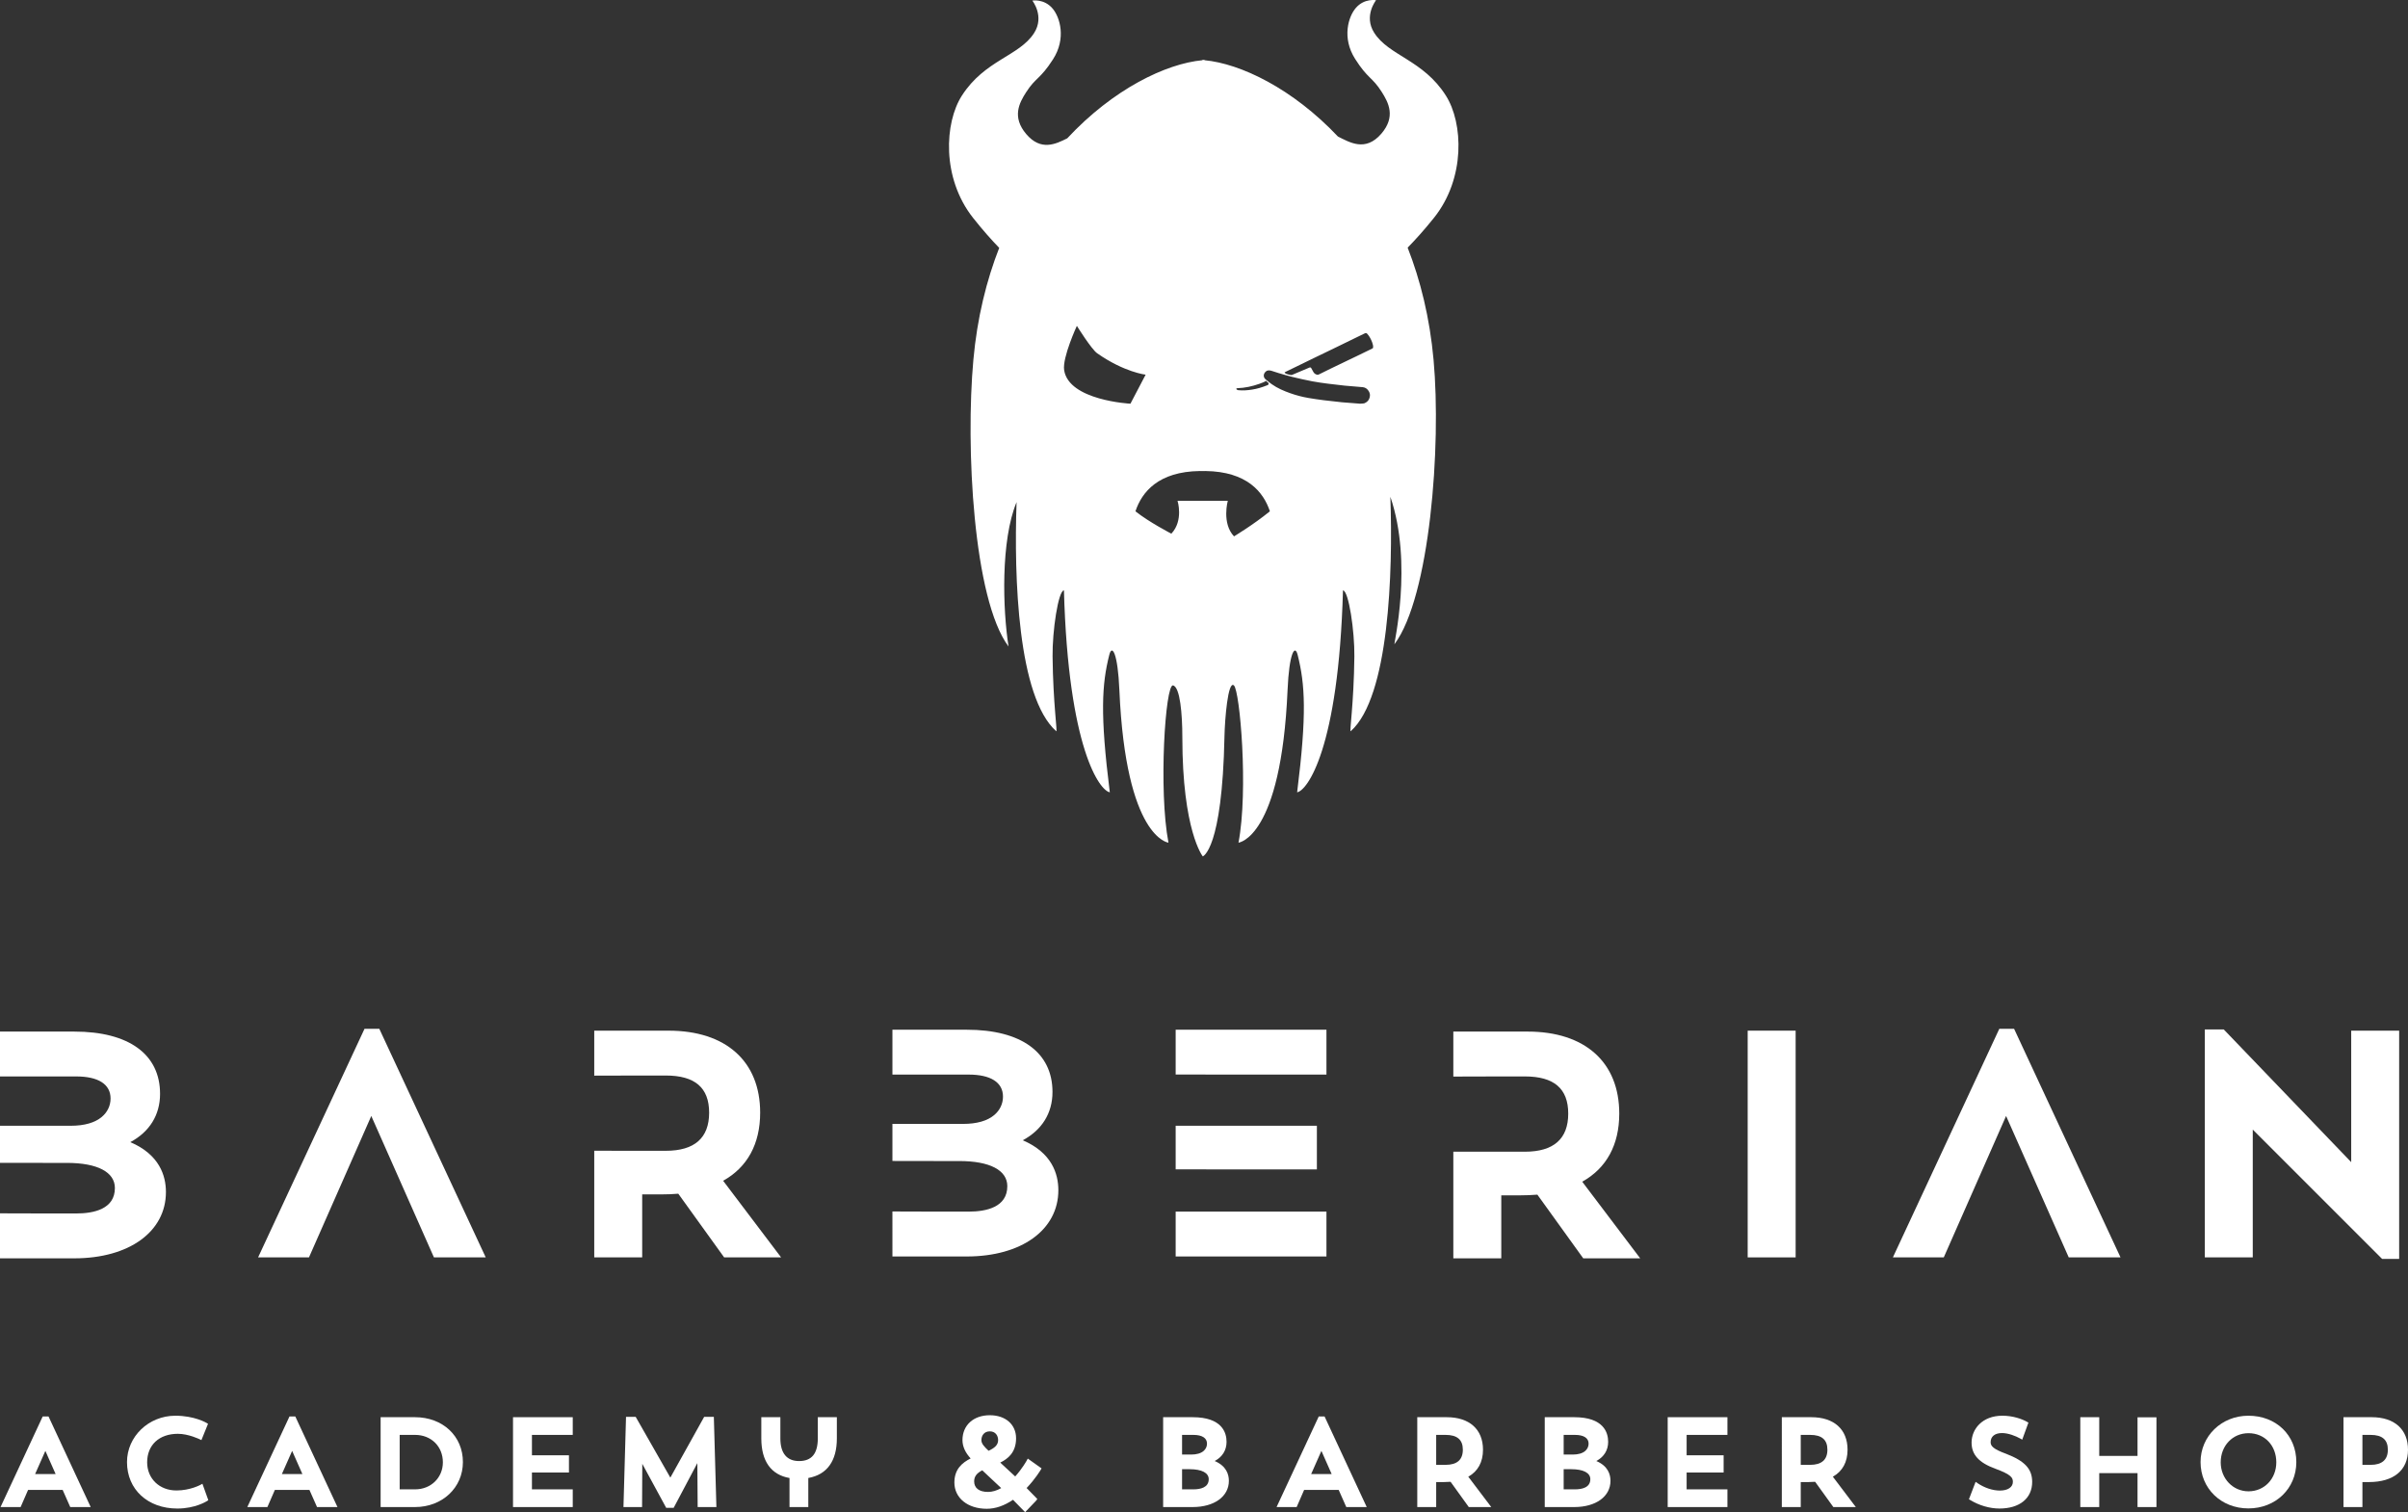 <?xml version="1.0" encoding="utf-8"?>
<!-- Generator: Adobe Illustrator 13.0.0, SVG Export Plug-In . SVG Version: 6.00 Build 14948)  -->
<!DOCTYPE svg PUBLIC "-//W3C//DTD SVG 1.1//EN" "http://www.w3.org/Graphics/SVG/1.1/DTD/svg11.dtd">
<svg version="1.1"
	 id="svg2" xmlns:dc="http://purl.org/dc/elements/1.1/" xmlns:cc="http://creativecommons.org/ns#" xmlns:svg="http://www.w3.org/2000/svg" xmlns:rdf="http://www.w3.org/1999/02/22-rdf-syntax-ns#"
	 xmlns="http://www.w3.org/2000/svg" xmlns:xlink="http://www.w3.org/1999/xlink" x="0px" y="0px" width="1158.613px"
	 height="727.688px" viewBox="0 0 1158.613 727.688" enable-background="new 0 0 1158.613 727.688" xml:space="preserve">
<rect x="0" y="0" width="1158.613" height="727.688" fill="#333333" stroke="none"/>
<g id="g10" transform="matrix(1.25,0,0,-1.25,0,727.688)">
	<g id="g12" transform="scale(0.1,0.1)">
		<path id="path14" fill="#FFFFFF" d="M501.648,1424.492c74.234,39.977,114.473,104.648,114.473,185.961
			c0,152.297-120.316,239.68-330.066,239.68H0v-172.602l184.57-0.063h108.637c85.363,0,132.391-30.125,132.391-84.875
			c0-27.563-11.977-52.734-33.746-71c-26.516-22.313-66.824-34.047-119.949-34.047H184.57L0,1487.688v-142.82l184.57-0.273h72.965
			c117.375,0,184.715-35.281,184.715-96.766c0-80.938-81.055-97.906-149.043-97.906H184.57L0,1150.422V977.211h286.055
			c210.914,0,352.641,102.531,352.641,255.172C638.695,1295.547,613.617,1376.727,501.648,1424.492"/>
		<path id="path16" fill="#FFFFFF" d="M3936.781,1431.672c74.227,39.93,114.469,104.641,114.469,185.922
			c0,152.305-120.32,239.688-330.063,239.688h-286.055V1684.68l184.57-0.078h108.625c85.375,0,132.391-30.133,132.391-84.852
			c0-27.508-11.969-52.742-33.727-70.969c-26.523-22.32-66.844-34.07-119.961-34.07h-87.328l-184.57,0.156v-142.828l184.57-0.297
			h72.969c117.367,0,184.719-35.281,184.719-96.75c0-80.922-81.063-97.961-149.063-97.961h-108.625l-184.57,0.57V984.359h286.055
			c210.898,0,352.633,102.531,352.633,255.172C4073.82,1302.664,4048.742,1383.922,3936.781,1431.672"/>
		<path id="path18" fill="#FFFFFF" d="M1460.031,1860.844h-56.93L993.469,980.828h195.84l239.871,544.453l241.141-544.453h199.34
			L1460.031,1860.844"/>
		<path id="path20" fill="#FFFFFF" d="M7752.667,1860.844h-56.906l-409.625-880.016h195.859l239.875,544.453l241.125-544.453
			h199.328L7752.667,1860.844"/>
		<path id="path22" fill="#FFFFFF" d="M2783.492,1275.852c93.391,51.805,142.547,141.969,142.547,262.055
			c0,197.742-131.82,315.781-352.633,315.781h-286.047v-173.148l184.563,0.469h90.789c112.289,0,166.891-46.805,166.891-143.101
			c0-97.313-56.164-146.68-166.891-146.68h-90.789l-184.563,0.211V980.828h184.563v242.5h72.969c22.68,0,44.813,0.875,66,2.641
			l176.516-245.141h219.227L2783.492,1275.852"/>
		<path id="path24" fill="#FFFFFF" d="M6090.308,1272.227c93.406,51.875,142.578,141.977,142.578,262.102
			c0,197.734-131.813,315.805-352.641,315.805h-286.078v-173.172l184.594,0.508h90.766c112.297,0,166.906-46.813,166.906-143.141
			c0-97.281-56.156-146.672-166.906-146.672h-90.766l-184.594,0.172V977.211h184.594v242.508h72.953c22.688,0,44.828,0.938,66,2.641
			l176.516-245.148h219.219L6090.308,1272.227"/>
		<path id="path26" fill="#FFFFFF" d="M4709.933,1319.609h359.031v167.938h-543.598v-167.805L4709.933,1319.609"/>
		<path id="path28" fill="#FFFFFF" d="M4709.933,1157.031l-184.566,0.195V984.359h580.426v172.672H4709.933"/>
		<path id="path30" fill="#FFFFFF" d="M4525.367,1857.281v-172.344l184.566-0.336h395.859v172.68H4525.367"/>
		<path id="path32" fill="#FFFFFF" d="M6727.214,980.828h184.578v872.859h-184.578V980.828z"/>
		<path id="path34" fill="#FFFFFF" d="M8671.354,1472.891l498.016-498.023h65.516v878.82h-184.578v-506.195l-490.656,510.961
			h-72.844V980.828h184.547V1472.891"/>
		<path id="path36" fill="#FFFFFF" d="M214.066,146.781h-78.875l39.438,89.148L214.066,146.781z M186.746,368.469h-22.352
			L2.035,19.649h77.309l28.777,66.023h133.051l29.242-66.023h78.703L188.711,364.281L186.746,368.469"/>
		<path id="path38" fill="#FFFFFF" d="M771.734,105.289c-0.402-0.188-39.297-21.734-92.703-21.734
			c-65.238,0-112.613,45.586-112.613,108.406c0,66.688,46.434,109.734,118.273,109.734c40.68,0,83.168-20.719,83.605-20.914
			l6.957-3.414l25.473,62.844l-5.219,3.148c-1.891,1.125-46.922,27.945-120.711,27.945c-102.535,0-185.953-80.055-185.953-178.406
			c0-105.367,79.75-178.93,193.965-178.93c68.793,0,112.473,27.844,114.293,28.977l4.785,3.133l-22.742,63.352L771.734,105.289"/>
		<path id="path40" fill="#FFFFFF" d="M1163.961,146.781h-78.883l39.453,89.148L1163.961,146.781z M1136.641,368.469h-22.352
			L951.926,19.649h77.313l28.773,66.023h133.047l29.25-66.023H1299l-160.398,344.633L1136.641,368.469"/>
		<path id="path42" fill="#FFFFFF" d="M1597.762,87.813h-59.32v209.664h59.32c61.969,0,106.957-44.398,106.957-105.516
			C1704.719,132.578,1658.711,87.813,1597.762,87.813z M1597.281,365.617h-132.172V19.649h132.172
			c105.219,0,184.547,74.461,184.547,173.25C1781.828,292.969,1704.211,365.617,1597.281,365.617"/>
		<path id="path44" fill="#FFFFFF" d="M1974.699,19.649h229.922v68.164h-157.063v64.828h142.449v66.305h-142.449v78.531h157.063
			v68.141h-229.922V19.649"/>
		<path id="path46" fill="#FFFFFF" d="M2710.562,367.055l-130.266-234.023L2446.82,367.055h-37.117l-9.844-347.406h71.633
			l0.828,166.414l91.977-169.258h28.883l91.078,172.016l1.219-169.172h72.102l-9.836,347.406H2710.562"/>
		<path id="path48" fill="#FFFFFF" d="M3147.922,284.406c0-59.016-23.594-87.648-72.07-87.648
			c-47.133,0-72.055,30.148-72.055,87.141v81.719h-73.328v-81.719c0-87.531,37.484-140.07,108.484-152.383V19.649h72.375v111.93
			c71.961,12.852,109.914,65.391,109.914,152.32v81.719h-73.32V284.406"/>
		<path id="path50" fill="#FFFFFF" d="M3780.937,161.11l72.945-68.43c-17.32-9.789-34.406-14.789-50.922-14.789
			c-33.773,0-53.188,14.75-53.188,40.469C3749.773,136.977,3758.89,149.594,3780.937,161.11z M3777.609,277.281
			c0,16.891,10.047,33.859,32.43,33.859c22.063,0,31.961-16.969,31.961-33.859c0-19.305-14.5-30.57-36.719-40.961
			C3787.969,252.531,3777.609,263.844,3777.609,277.281z M3952.297,199.133c-0.156-0.281-17.273-31.281-44.547-61.648
			l-57.594,53.367c30.242,14.805,60.922,39.672,60.922,93.555c0,53.117-40.586,88.781-101.039,88.781
			c-62.992,0-105.289-38.555-105.289-95.906c0-23.938,10.563-47.633,31.422-70.477c-32.289-16.305-62.555-41.039-62.555-92.727
			c0-59.477,51.234-101.039,124.633-101.039c33.297,0,67.219,11.656,101.008,34.602L3945.922,0l5.148,5.352
			c37.219,38.617,38.102,39.977,38.531,40.594l3.227,4.883l-41.148,42.094c33.531,35.18,53.297,68.398,54.172,69.891l3.352,5.703
			l-53.016,37.75L3952.297,199.133"/>
		<path id="path52" fill="#FFFFFF" d="M4593.32,87.813h-43.289v77.578h29.141c46.68,0,73.465-14.031,73.465-38.523
			C4652.636,94.578,4620.39,87.805,4593.32,87.813z M4550.031,221.75v75.727h43.289c34,0,52.707-12.031,52.707-33.836
			c0-10.992-4.781-21.047-13.457-28.313c-10.539-8.883-26.602-13.578-47.711-13.578H4550.031z M4675.605,196.922
			c29.609,15.773,45.656,41.461,45.656,73.758c0,35.492-17,94.937-130.785,94.937h-113.305V19.649h113.305
			c83.598,0,139.738,40.602,139.738,101.047C4730.214,145.82,4720.214,178.008,4675.605,196.922"/>
		<path id="path54" fill="#FFFFFF" d="M5125.824,146.781h-78.875l39.453,89.148L5125.824,146.781L5125.824,146.781z
			 M5098.511,368.469h-22.344l-162.375-348.82h77.313l28.797,66.023h133.016l29.281-66.023h78.656L5100.48,364.281L5098.511,368.469
			"/>
		<path id="path56" fill="#FFFFFF" d="M5528.183,297.477h36.219c44.656,0,66.391-18.633,66.391-57.008
			c0-38.695-22.359-58.328-66.391-58.328h-36.219V297.477z M5708.371,240.469c0,78.391-52.219,125.148-139.719,125.148h-113.297
			V19.649h72.828v96.203h29.141c9.078,0,17.891,0.367,26.266,1.078l70.047-97.281h86.547L5651.73,136.57
			C5688.839,157.133,5708.371,192.828,5708.371,240.469"/>
		<path id="path58" fill="#FFFFFF" d="M6062.183,87.813h-43.281v77.578h29.141c46.672,0,73.453-14.031,73.453-38.523
			c0-32.289-32.25-39.062-59.313-39.062V87.813z M6018.902,221.75v75.727h43.281c34,0,52.719-12.031,52.719-33.836
			c0-10.992-4.766-21.047-13.438-28.313c-10.578-8.883-26.609-13.578-47.734-13.578H6018.902z M6144.511,196.922
			c29.594,15.773,45.625,41.461,45.625,73.758c0,35.492-17,94.937-130.766,94.937h-113.328V19.649h113.328
			c83.594,0,139.703,40.602,139.703,101.047C6199.074,145.82,6189.105,178.008,6144.511,196.922"/>
		<path id="path60" fill="#FFFFFF" d="M6419.324,19.649h229.922v68.164h-157.063v64.828h142.438v66.305h-142.438v78.531h157.063
			v68.141h-229.922V19.649"/>
		<path id="path62" fill="#FFFFFF" d="M6931.464,297.477h36.203c44.672,0,66.391-18.633,66.391-57.008
			c0-38.695-22.344-58.328-66.391-58.328h-36.203V297.477z M7111.636,240.469c0,78.391-52.188,125.148-139.703,125.148h-113.328
			V19.649h72.859v96.203h29.141c9.063,0,17.891,0.367,26.266,1.078l70.047-97.281h86.531l-88.453,116.922
			C7092.121,157.133,7111.636,192.828,7111.636,240.469"/>
		<path id="path64" fill="#FFFFFF" d="M7722.261,224.617c-50.125,18.242-59.922,30.172-59.922,44.688
			c0,22.047,16.375,35.234,43.766,35.234c24.078,0,52.219-11,70.547-21.227l7.359-4.133l23.813,65.492l-5.219,3.016
			c-19.734,11.383-55.094,23.617-95.109,23.617c-77.781,0-118.484-52.055-118.484-103.453c0-46.492,28.203-77.508,91.469-100.578
			c62.781-23.211,67.484-35.18,67.484-50.812c0-20.258-19.594-33.336-49.891-33.336c-27.75,0-59.141,10.336-86.047,28.437
			l-7.516,5.07l-25.656-66.891l5.109-3.117c34.031-20.75,74.953-32.656,112.25-32.656c77.75,0,126.047,39.297,126.047,102.492
			C7822.261,166.328,7794.261,196.672,7722.261,224.617"/>
		<path id="path66" fill="#FFFFFF" d="M8227.823,216.578h-147.421v149.039h-72.875V19.649h72.875v130.656h147.421V19.649h72.828
			v345.508h-72.828V216.578"/>
		<path id="path68" fill="#FFFFFF" d="M8654.979,80.266c-59.984,0-106.984,49.055-106.984,111.695
			c0,63.93,46.016,112.102,106.984,112.102c61.969,0,106.969-47.164,106.969-112.102
			C8761.948,128.274,8715.933,80.266,8654.979,80.266z M8654.511,371.305c-103.25,0-184.078-78.383-184.078-178.406
			c0-101.727,79.141-178.461,184.078-178.461c105.203,0,184.531,76.734,184.531,178.461
			C8839.042,296.266,8761.433,371.305,8654.511,371.305"/>
		<path id="path70" fill="#FFFFFF" d="M9124.964,182.141h-31.516v115.336h31.516c44.641,0,66.375-18.633,66.375-57.008
			C9191.339,201.774,9168.995,182.141,9124.964,182.141z M9129.214,365.617h-108.609V19.649h72.844v96.203h24.438
			c96,0,151.031,45.469,151.031,124.617C9268.917,318.859,9216.714,365.617,9129.214,365.617"/>
		<path id="path72" fill="#FFFFFF" d="M5283.839,4480.691c-3.281-1.832-6.734-3.52-10.156-5.172
			c-17.594-8.559-35.188-17.109-52.797-25.66c-11.25-5.398-22.563-10.73-33.781-16.16c-6.031-2.879-12-5.84-17.969-8.691
			c-15.813-7.598-31.594-15.02-47.281-22.707c-14.75-7.172-29.375-14.52-44.078-21.813c-2.531-1.25-4.906-2.289-8.094-1.527
			c-6.625,1.57-11.359,5.18-14.5,11.059c-2.531,4.699-4.891,9.512-7.703,13.992c-2,3.277-4.156,3.719-7.484,2.316
			c-22.781-9.578-68.281-28.809-68.281-28.809s-26.781,3.09-26.781,10.832c10.438,5.117,33.891,16.418,44.109,21.391
			c23.5,11.469,47.031,22.906,70.5,34.336c17.234,8.363,34.5,16.641,51.797,24.98c14.75,7.172,29.484,14.262,44.234,21.434
			c21.281,10.336,42.422,20.738,63.672,31.066c11.703,5.742,23.5,11.23,35.203,17.063c2.516,1.27,4.375,0.938,6.375-0.441
			c1.109-0.781,2.094-1.77,2.953-2.781c8.109-9.359,13.578-20.117,17.875-31.43c2.422-6.859,4.625-13.66,3.656-20.977
			C5285.214,4482.16,5284.574,4481.109,5283.839,4480.691L5283.839,4480.691z M5272.292,4292.199c-1.938-8-6.016-14.52-13.141-19.25
			c-4.109-2.75-8.047-4.938-13.125-4.801c-3.641,0.113-7.313-0.988-10.922-0.777c-8,0.41-15.969,1.289-24.016,1.918
			c-15.188,1.172-30.406,2.012-45.672,3.563c-23.688,2.391-47.344,5.02-70.906,8c-19.438,2.48-38.859,5.309-58.078,8.609
			c-23.547,4.02-46.594,10.051-69.188,18.031c-25.219,8.918-49.781,19.227-71.781,34.816c-8.453,6.012-16.609,12.434-24.422,19.211
			c-9.953,8.82-8.625,23.871,4.703,32.23c4.031,2.27,11.063,2.422,17.969,0.43c9.25-2.621,18.156-6.059,27.469-8.789
			c17.719-5.148,35.359-10.609,53.281-14.941c25.672-6.207,51.328-11.98,77.141-16.938c20.031-3.871,40.344-6.434,60.531-9.141
			c21.141-2.801,42.484-5.313,63.641-7.422c23.281-2.289,46.625-3.828,69.875-5.957c10.438-0.98,18-7.102,23.125-15.652
			C5273.074,4308.27,5274.386,4300.262,5272.292,4292.199z M4750.027,3756.609c-47.906,50.469-23.984,137.082-23.984,137.082
			H4532.57c0,0,23.992-76.34-23.891-126.781c-2.117,1.551-84.563,43.629-138.086,86.18
			c24.875,74.988,88.859,152.891,247.773,155.059c3.836,0.063,7.414-0.078,10.961-0.188c3.609,0.109,7.148,0.25,10.98,0.188
			c158.906-2.168,222.906-80.07,247.828-155.059C4821.542,3799.219,4752.121,3758.199,4750.027,3756.609z M4096.093,4396.699
			c-7.32,48.5,49.016,170.293,49.016,170.293s55.961-90.063,78.367-105.691c104.586-73.141,186.32-82.223,186.32-82.223
			l-58.523-111.738C4351.273,4267.34,4113.843,4279.41,4096.093,4396.699L4096.093,4396.699z M4762.48,4327.031
			c29.266,0.93,57.688,7.117,85.516,16.961c10.438,3.668,16.609,6.277,27.047,11.559c-0.281-4.832,7.594-6.18,8.078-10.051
			c0.641-5.43-2.406-5.969-7.297-7.961c-18.219-7.297-36.859-12.84-56.172-15.859c-17.688-2.758-35.391-4.168-53.078-2.348
			c-2.203,0.23-4.453,1.367-6.328,2.617c-0.891,0.641-1.406,2.57-1.188,3.793C4759.121,4326.34,4761.246,4327,4762.48,4327.031
			L4762.48,4327.031z M5418.105,4868.699c0.094-0.18,0.188-0.359,0.281-0.52c30.156,30.75,64.719,69.012,101.578,115.16
			c121.594,152.23,112.328,364.75,45.609,469.98c-87.25,137.77-219.641,153.129-276.203,242.398
			c-41.094,64.801,7.453,124.992,7.453,124.992s-45.141,8.418-78.094-29.949c-28.563-33.141-54.125-114.781-2.859-195.66
			c49.484-78.07,65.625-69.082,102.703-127.551c25.922-40.91,54.813-95.25-1.547-160.75c-61.156-71.082-121.984-33.199-166.938-11
			c-175.109,185.199-374.953,280.941-513.855,293.91v1.48c-1.234-0.07-2.586-0.223-3.836-0.34c-1.305,0.117-2.578,0.27-3.828,0.34
			v-1.48c-140.648-13.109-343.789-110.941-520.469-300.711c-44.078-21.91-101.179-50.43-157.945,16.422
			c-55.906,65.848-26.648,120.059-0.508,160.77c37.453,58.238,53.563,49.109,103.555,126.859
			c51.804,80.57,26.75,162.328-1.625,195.68c-32.719,38.59-77.906,30.469-77.906,30.469s48.18-60.508,6.68-125.039
			c-57.195-88.918-189.625-103.371-277.742-240.59c-67.406-104.789-78.078-317.25,42.508-470.27
			c36.633-46.41,70.914-84.871,100.844-115.832c0.289,0.551,0.633,1.082,0.906,1.652c-49.656-126.711-85.438-270.641-100.141-432.68
			c-30.406-332.98-0.508-922.32,135.391-1103.84c-22.367,141.809-30.688,407.43,30.891,555.879
			c-10.297-291.059,4.742-750.5,152.531-881.82c5.852-5.949-11.906,103.789-13.961,288.18
			c-1.102,96.801,21.703,252.352,43.75,253.941c17.023-611.801,138.703-771.625,176.523-777.344
			c-37.82,301.523-30.555,415.922-1.961,529.113c10.68,42.18,32.75,6.109,38.828-135.531
			c24.781-571.566,188.922-587.535,188.922-587.535c-38.688,201.906-12.047,611.594,17.57,605.344
			c27.211-5.738,35.859-111.07,35.859-199.047c0-361.375,78.672-459.109,78.672-459.109s74.832,24.219,83.52,462.156
			c1.359,66.68,13.5,216.391,36.344,196c22.969-20.387,56.219-403.438,17.594-605.344c0,0,164.078,15.969,188.906,587.535
			c6.094,141.641,28.141,177.711,38.781,135.531c28.563-113.191,35.891-227.59-1.922-529.113
			c37.813,5.719,159.469,165.543,176.438,777.344c22.094-1.59,44.953-157.141,43.844-253.941
			c-2.078-184.391-19.813-294.129-13.969-288.18c147.75,131.32,162.844,611.332,152.547,902.379
			c88.266-257.801,11.547-571.898,15.859-567.379c135.906,181.539,180.766,761.801,150.422,1094.781
			C5503.386,4598.32,5467.683,4742.109,5418.105,4868.699"/>
	</g>
</g>
</svg>
